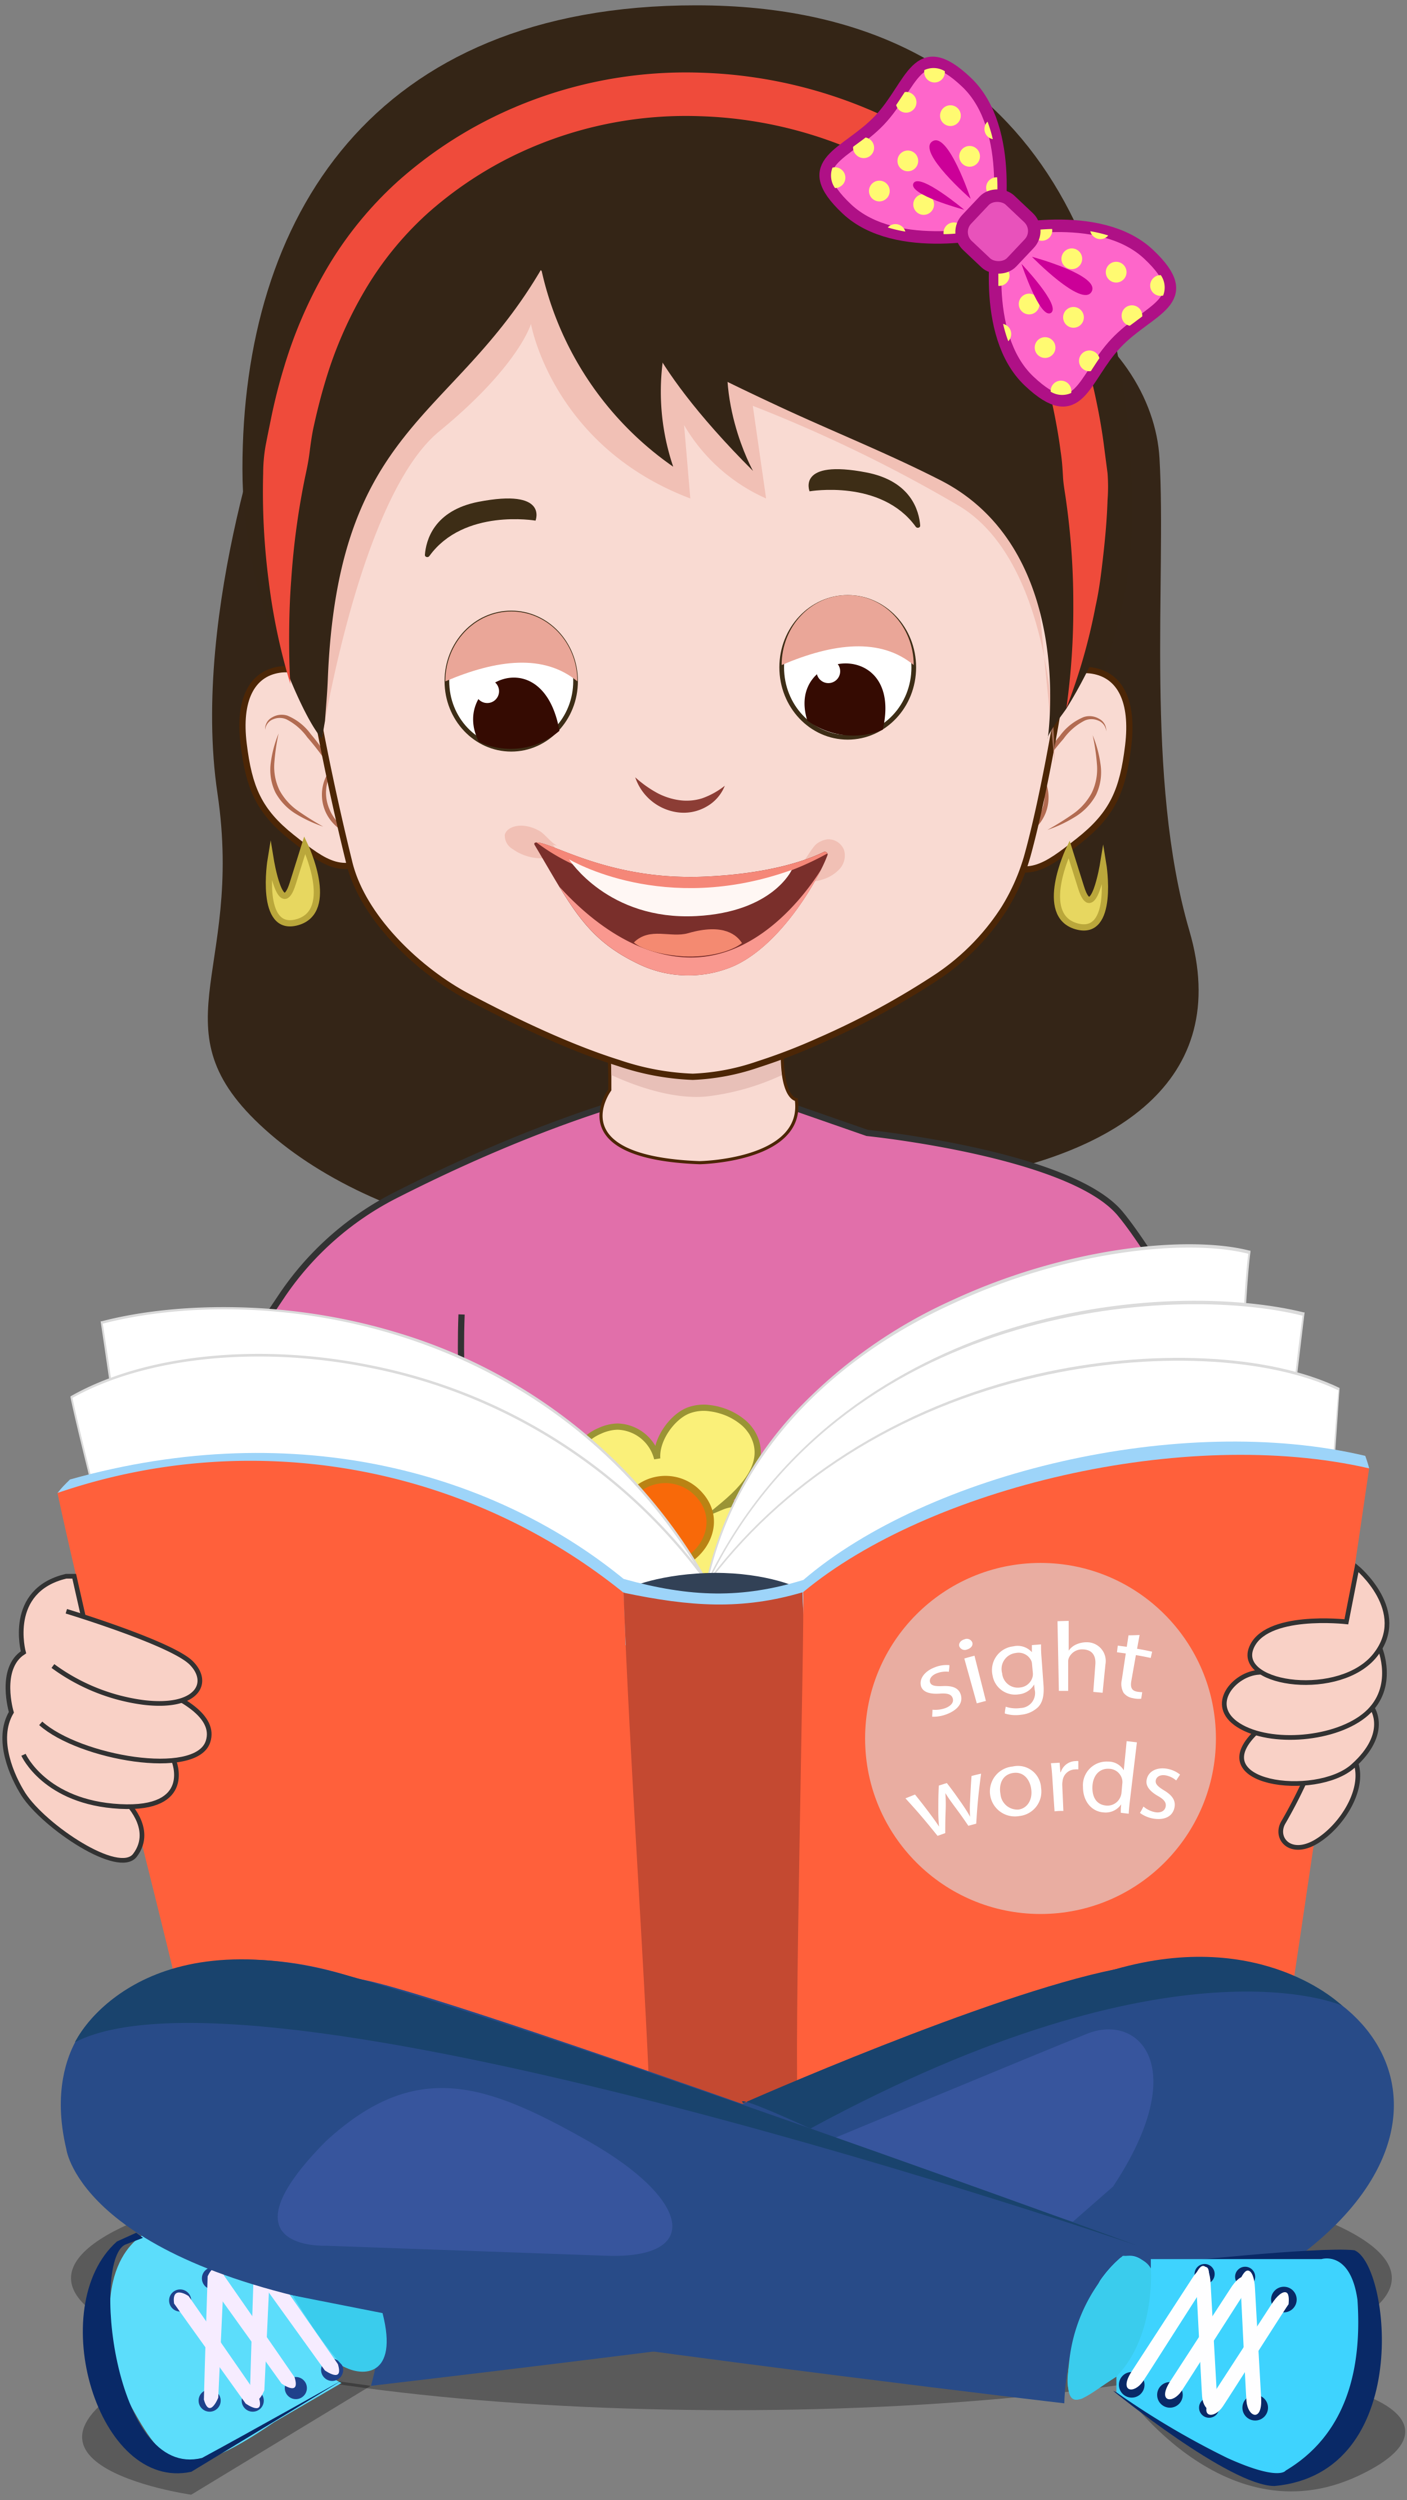 <svg id="Layer_1" data-name="Layer 1" xmlns="http://www.w3.org/2000/svg" viewBox="0 0 225.24 399.94"><rect x="0" y="0" width="225.24" height="399.94" fill="#808080" stroke="none"/><defs><style>.cls-1{opacity:0.3;}.cls-2{fill:#342517;}.cls-3{fill:#e16faa;}.cls-3,.cls-41{stroke:#323232;}.cls-11,.cls-14,.cls-25,.cls-28,.cls-3,.cls-30,.cls-31,.cls-41,.cls-5,.cls-8{stroke-miterlimit:10;}.cls-4{fill:#ce5f9c;}.cls-5{fill:#faf079;stroke:#9a9435;}.cls-6{fill:#ba8313;}.cls-7{fill:#f86909;}.cls-11,.cls-8{fill:#f9dad2;stroke:#4c2606;}.cls-8{stroke-width:0.5px;}.cls-9{fill:#e8c0b8;}.cls-10{fill:#342516;}.cls-12{fill:#b26b51;}.cls-13,.cls-29{fill:#eaa698;}.cls-13{opacity:0.5;}.cls-14,.cls-15{fill:#fff;}.cls-14{stroke:#3d2d16;}.cls-14,.cls-41{stroke-width:0.75px;}.cls-16{fill:#8c3d35;}.cls-17{fill:#7a2f2b;}.cls-18{fill:#f9988f;}.cls-19{fill:#f58778;}.cls-20{fill:#fff7f4;}.cls-21{fill:#f48a71;}.cls-22{fill:#3d2d16;}.cls-23{fill:#350b02;}.cls-24{fill:#ef4b3b;}.cls-25{fill:#fe66ca;}.cls-25,.cls-28{stroke:#af1086;}.cls-25,.cls-28,.cls-31{stroke-width:2px;}.cls-26{fill:#fffa71;}.cls-27{fill:#cc0098;}.cls-28{fill:#e852bb;}.cls-30{fill:#e7d760;stroke:#baa73b;}.cls-31{fill:#077477;stroke:#0c7777;}.cls-32{fill:#db9d8e;opacity:0.63;}.cls-33{fill:#00b6c2;}.cls-34{fill:#0c7777;}.cls-35{fill:#0a2c2d;opacity:0.22;}.cls-36{fill:#dbdbdb;}.cls-37{fill:#9dd4f9;}.cls-38{fill:#ff603b;}.cls-39{fill:#324156;}.cls-40{fill:#c44931;}.cls-41{fill:#f9d1c6;}.cls-42{fill:#284b88;}.cls-43{fill:#5cddfb;}.cls-44{fill:#092967;}.cls-45{fill:#3ed3fe;}.cls-46{fill:#1f418b;}.cls-47{fill:#f6ecff;}.cls-48{fill:#fefeff;}.cls-49{fill:#37559d;}.cls-50{fill:#3acced;}.cls-51{fill:#19436d;}.cls-52{fill:#dae1e5;opacity:0.6;}</style></defs><path class="cls-1" d="M59.34,381.67,30.61,399.09s-37.67-5.34-2.36-21.74Z"/><path class="cls-1" d="M179.11,381.51s16.36,24.79,38.27,14.59S209.72,376.13,179.11,381.51Z"/><ellipse class="cls-1" cx="117.09" cy="364.44" rx="105.72" ry="21.13"/><path class="cls-2" d="M44.26,61s-13.83,36.49-9.45,65.9-10.73,38,8.52,54.58,56.9,23.95,73,8.16c0,0,10.69,3.16,36.29-.73s44.88-15.78,37.77-40.06-3.66-56.45-4.77-75.52-24.89-41.45-74.95-28S44.26,61,44.26,61Z"/><path class="cls-3" d="M79.52,280.93s-.26-17-8.84,32.61c0,0-2.27,21.57,48,19.73s49.68-8.08,49.68-8.08-6.08-31.08-22.94-47C145.41,278.17,95.45,261.32,79.52,280.93Z"/><path class="cls-4" d="M127.22,287.26s11,13.08,20.64,49.65c0,0-5.31-26-14.3-45.76,0,0-3.88-7.16,8.78-7.16,0,0,6.34-1.22,18,29,0,0-8.17-26.77-16.14-31.06S127.22,287.26,127.22,287.26Z"/><path class="cls-5" d="M78.09,274a14.39,14.39,0,0,0-.31,9.61c1.74,4.9,22.47,6.33,34.84,6.33,12.09,0,30.14-1.08,37.33-6.38a2.62,2.62,0,0,0,.83-1.06A8.27,8.27,0,0,0,149,273C144.18,267.85,104.34,264,78.09,274Z"/><path class="cls-3" d="M207.59,241.64s-8.6,11-37.71,14c0,0,3.32,22.23-3.33,44.71,0,0-10.4,7.7-51.16,7.07-48.94-.76-45.89-7.2-45.89-7.2S63.68,274,60.35,255.78c0,0-23.85-5.3-33.28-22,0,0,10.11-14.64,18.15-26.65a48.3,48.3,0,0,1,18.39-16.07c12.08-6.13,31.52-14.82,50.53-18.41l24.68,8.59s32.44,3.28,40.48,12.88S207.59,241.64,207.59,241.64Z"/><path class="cls-5" d="M126,249.8a6.68,6.68,0,0,1-.67,1.23,6.41,6.41,0,0,1-2.81,2.26c-1.71.72-6.75.18-7.45-1.9.81,2.42,2,3.63.75,6.34a8.26,8.26,0,0,1-1.66,2.34,9.94,9.94,0,0,1-3.61,2.3,7.63,7.63,0,0,1-1.81.42,6.84,6.84,0,0,1-1.28,0c-4.64-.44-7.88-5.7-6.59-10.54-.23.84-3.17,2.23-3.95,2.43a10.09,10.09,0,0,1-6.06-.17,7.6,7.6,0,0,1-1.64-.87,7.8,7.8,0,0,1-1.11-1,5.91,5.91,0,0,1-1.47-4.14h0c0-.33,0-.65,0-1,0-.14,0-.28,0-.41.61-4.54,4.82-7.85,9.31-6.35-2.51-2.78-4.49-6-3.43-8.66a4.55,4.55,0,0,1,.67-1.13,7.64,7.64,0,0,1,2.83-2.05,7.05,7.05,0,0,1,1.33-.47,6.65,6.65,0,0,1,1.57-.21,6.75,6.75,0,0,1,6.29,5.12c-.24-3,2.34-6.6,4.9-7.66a6.94,6.94,0,0,1,3.57-.4,10.09,10.09,0,0,1,1.7.36h0a10,10,0,0,1,3.84,2.13,6.72,6.72,0,0,1,.88,1,4.92,4.92,0,0,1,.37.56c2.65,4.72-1.59,8.92-5,11.73,3.86-1.62,9.09.48,10.48,4.45a6.1,6.1,0,0,1,.32,1.42l0,.27A6,6,0,0,1,126,249.8Z"/><path class="cls-6" d="M111.16,249.51c3.28-2.62,4.63-7.46.83-11.18a7.8,7.8,0,0,0-11.7.89c-2.66,3.44-2.34,8.59,1.46,10.93A8,8,0,0,0,111.16,249.51Z"/><path class="cls-7" d="M110.44,248.65c2.79-2.22,3.94-6.34.71-9.5a6.63,6.63,0,0,0-9.94.76c-2.26,2.92-2,7.29,1.24,9.28A6.82,6.82,0,0,0,110.44,248.65Z"/><path class="cls-3" d="M173,215.72l2.37,4.54s-5.87,8.15-25.75,10.51c0,0-3.79-9.46-4.64-16.09"/><path class="cls-3" d="M75.45,233.85s-2.13-8.38-1.56-23.57"/><path class="cls-8" d="M112,186c-22.43-.85-14.38-11.64-14.38-11.64,0-.9,0-1.72,0-2.48-.11-4.36-.19-6.66,1.32-9,1.78-2.78,5.76-5.62,11.22-6a20.91,20.91,0,0,1,9.38,1.39,9.46,9.46,0,0,1,5.71,9.16,26.69,26.69,0,0,0,.14,4.24c.52,4.17,2.09,4.24,2.09,4.24C128.84,185.72,112,186,112,186Z"/><path class="cls-9" d="M125.14,172a39.19,39.19,0,0,1-12.06,3.41c-5.62.52-11.86-1.89-15.2-3.43-.11-4.36-.19-6.66,1.33-9,1.77-2.78,5.75-5.62,11.21-6a21.05,21.05,0,0,1,9.38,1.39c3.65,1.51,5.2,5.22,5.06,9.17A27.29,27.29,0,0,0,125.14,172Z"/><path class="cls-10" d="M181.23,82c0,40.1-31.63,65.6-71,65.6S38.81,115.06,38.81,75,59.47.85,111.42.85C165.88.85,181.23,41.87,181.23,82Z"/><path class="cls-11" d="M55.54,113.93c-2.83-3.82-6.51-7.49-10.89-6.79S38.14,112,39,119s2.4,10.74,7.78,15,8.2,6.36,13.86,2.54C61.62,128.78,57,116.48,55.54,113.93Z"/><path class="cls-12" d="M57.14,133.64a15,15,0,0,1-1.83-1.06,6.9,6.9,0,0,1-2.58-3.15,6.59,6.59,0,0,1-.39-4,6.94,6.94,0,0,1,.83-2.13c.07-.14.16-.26.24-.39a2.6,2.6,0,0,0-.13-.24c-.25-.48-.51-1-.78-1.42a27.7,27.7,0,0,0-2.75-3.81A8.78,8.78,0,0,0,46,114.48a3,3,0,0,0-2.43.28,2.08,2.08,0,0,0-1.12,2,2,2,0,0,1,1.29-1.7,2.68,2.68,0,0,1,2.08,0,9.27,9.27,0,0,1,3.37,2.89A41.79,41.79,0,0,1,52,121.54c.33.47.66,1,1,1.46a6.27,6.27,0,0,0-1.2,2.27,6.74,6.74,0,0,0,.25,4.45,6.93,6.93,0,0,0,3,3.34,13.81,13.81,0,0,0,2,.91,3.23,3.23,0,0,0,2.16.22A3.47,3.47,0,0,1,57.14,133.64Zm-12.4-7.23a8.62,8.62,0,0,1-.82-4.42,33.86,33.86,0,0,1,.68-4.65,18.51,18.51,0,0,0-1.24,4.6,8.4,8.4,0,0,0,.71,4.8,9.19,9.19,0,0,0,3.36,3.5,22,22,0,0,0,4.31,2,46.19,46.19,0,0,1-4-2.5A9.57,9.57,0,0,1,44.74,126.41Z"/><path class="cls-11" d="M163.82,114.17c2.87-3.88,6.6-7.61,11.05-6.89s6.6,4.88,5.74,12-2.44,10.91-7.89,15.21-8.32,6.46-14.06,2.59C157.65,129.23,162.39,116.75,163.82,114.17Z"/><path class="cls-12" d="M160.14,134.72a3.34,3.34,0,0,0,2.2-.22,14.27,14.27,0,0,0,2-.93,7.1,7.1,0,0,0,3-3.39,6.85,6.85,0,0,0,.25-4.51,6.58,6.58,0,0,0-1.22-2.31c.31-.5.65-1,1-1.48a42.81,42.81,0,0,1,2.88-3.68,9.46,9.46,0,0,1,3.42-2.94,2.71,2.71,0,0,1,2.11,0,2,2,0,0,1,1.31,1.73,2.09,2.09,0,0,0-1.14-2,3,3,0,0,0-2.46-.28,8.82,8.82,0,0,0-3.81,3,27.71,27.71,0,0,0-2.79,3.87c-.28.47-.54,1-.8,1.44l-.12.25c.08.13.17.25.24.39a7.13,7.13,0,0,1,.84,2.16,6.7,6.7,0,0,1-.39,4.08,7.11,7.11,0,0,1-2.62,3.2,17.94,17.94,0,0,1-1.86,1.07A3.51,3.51,0,0,1,160.14,134.72Zm11.59-4.48a46.17,46.17,0,0,1-4.06,2.53,21.58,21.58,0,0,0,4.38-2.06,9.31,9.31,0,0,0,3.41-3.55,8.46,8.46,0,0,0,.72-4.87,18.64,18.64,0,0,0-1.26-4.67,33.58,33.58,0,0,1,.69,4.72,8.74,8.74,0,0,1-.83,4.48A9.68,9.68,0,0,1,171.73,130.24Z"/><path class="cls-11" d="M167.09,92.84c-.06.51,5.09,1,5,1.56-2,17.12-5.17,33.52-7.48,42a33,33,0,0,1-3.89,9,37.37,37.37,0,0,1-10.68,10.86,125.86,125.86,0,0,1-19,10.29,93.32,93.32,0,0,1-9.65,3.71,36.52,36.52,0,0,1-10.49,2,41.46,41.46,0,0,1-11.84-2.2c-9.15-2.86-18.82-7.81-24.06-10.57-7.65-4-17-12.56-19.13-21.67a421.39,421.39,0,0,1-8.19-42.63c-.78-5.75,4.16-8,8.89-25.08,6.34-22.91,15.08-32,51.19-32C170.81,38.17,169.1,75.16,167.09,92.84Z"/><path class="cls-13" d="M51.54,118.14s6-38.66,18.78-49.14S85,51.81,85,51.81s3.41,19.57,25.51,27.93l-1-11.74a28.61,28.61,0,0,0,13.13,11.74l-2.13-14.82a230.44,230.44,0,0,1,33,16c16,9.6,15.32,41.21,15.32,41.21l-6.43-65.56L107.77,33.85,73,32.48,49.44,64.92,53.09,90.2Z"/><ellipse class="cls-14" cx="135.71" cy="106.76" rx="10.57" ry="11.19"/><ellipse class="cls-15" cx="139.17" cy="100.61" rx="1.94" ry="2.05"/><ellipse class="cls-14" cx="81.84" cy="108.96" rx="10.3" ry="10.9"/><ellipse class="cls-15" cx="85.21" cy="102.97" rx="1.89" ry="2"/><path class="cls-16" d="M101.69,124.35a18.48,18.48,0,0,0,3.38,2.43A10.68,10.68,0,0,0,108.7,128a8.31,8.31,0,0,0,3.73-.3,12.53,12.53,0,0,0,3.6-2,6.63,6.63,0,0,1-3,3.38,7.29,7.29,0,0,1-4.63.86A8.33,8.33,0,0,1,101.69,124.35Z"/><path class="cls-13" d="M89.19,135.27c-.88-.35-1.92-1.78-2.72-2.27a6.33,6.33,0,0,0-2.66-.9c-1.22-.12-2.71.33-3,1.44a2.52,2.52,0,0,0,1.29,2.31,7.88,7.88,0,0,0,4.7,1.45,2.36,2.36,0,0,0,2-.74c.4-.57-.06-1.56-.78-1.45Z"/><path class="cls-13" d="M128.66,137.74c.57-.63,1.48-2.39,2.21-2.85a3.75,3.75,0,0,1,1.57-.62,2.69,2.69,0,0,1,2.68,1.72,3.18,3.18,0,0,1-.69,3,6.13,6.13,0,0,1-2.87,1.74,4.52,4.52,0,0,1-2.3.21,2,2,0,0,1-1.59-1.42,1.89,1.89,0,0,1,1-1.83,6.51,6.51,0,0,1,2.19-.73Z"/><path class="cls-17" d="M132.47,136.8a22.71,22.71,0,0,1-1,2.25c-2.18,4.38-7.36,12.45-13.93,15.46a18.35,18.35,0,0,1-15.28-.27c-6.28-3-9.12-6.47-12.72-12.38-1.17-1.93-2.42-4.11-3.9-6.6,0,0-.36-.47.23-.49a3.85,3.85,0,0,1,1,.17c3.53,1,12.48,6,26.35,5.28,10.66-.52,16.48-2.86,18.61-3.91a.46.46,0,0,1,.63.22A.36.36,0,0,1,132.47,136.8Z"/><path class="cls-18" d="M131.49,139.05c-2.18,4.38-7.36,12.45-13.93,15.46a18.35,18.35,0,0,1-15.28-.27c-6.28-3-9.12-6.47-12.72-12.38,4.19,4.62,11.26,10.69,19.85,11.28C121.17,153.94,129.19,142.72,131.49,139.05Z"/><path class="cls-19" d="M132.46,136.53a45.08,45.08,0,0,1-24.15,5.62c-12.8-.54-20.11-5.63-22.42-7.38a3.85,3.85,0,0,1,1,.17c3.53,1,12.48,6,26.35,5.28,10.66-.52,16.48-2.86,18.61-3.91A.46.46,0,0,1,132.46,136.53Z"/><path class="cls-20" d="M91.1,137.48c.27.11,15.17,9.06,35.65,1.68,0,0-3,6.75-15.3,7.39C97.33,147.28,91.1,137.48,91.1,137.48Z"/><path class="cls-21" d="M109.47,153c-2.91-.17-6.54-.94-8-2.23,2.57-2.53,5.88-.68,8.67-1.48,5.85-1.69,7.88.41,8.64,1.58C117.12,152.18,113.51,153.19,109.47,153Z"/><path class="cls-22" d="M85.73,83.29s-11.47-2-17,5.67c-.22.3-.74.16-.71-.2.18-2.32,1.43-7.08,8.56-8.48C87.85,78.09,85.73,83.29,85.73,83.29Z"/><path class="cls-22" d="M129.6,78.6s11.47-2,17,5.67c.22.3.74.16.71-.2-.18-2.32-1.43-7.08-8.56-8.48C127.48,73.4,129.6,78.6,129.6,78.6Z"/><path class="cls-10" d="M165.69,58.8c-5.42-28.65-15-24.26-40.49-29.63-11.64-2.45-11.67-10.91-23.51-9.73C95,20.11,76.92,16.87,61.18,43.8c-9.92,17-26.16,31.76-19.4,52C48,115,51.54,118.14,51.54,118.14l.49-2.83c.15-2.16.35-4.32.44-6.49,1.59-40.76,19.79-41.3,34.1-65.61,3.83,3.57,8.51,6.28,12.84,8.82,8.22,4.83,16.73,9,25.32,13s17.32,7.46,25.81,11.79c21.75,11.08,17.18,41.34,17.19,41.35-.13-.75,2.61-4.21,3-4.84a73.89,73.89,0,0,0,5.55-10.85C182.72,86.89,168.91,75.87,165.69,58.8Z"/><path class="cls-10" d="M107.77,50.66a37.33,37.33,0,0,0,0,24,51.87,51.87,0,0,1-21.88-36"/><path class="cls-10" d="M101.69,48.12s.36,8.74,18.86,27.22c0,0-6.85-12.2-3-24.68"/><path class="cls-23" d="M76.67,118.67c-4.77-9.18,10.22-16.77,12.89-1.76A12,12,0,0,1,76.67,118.67Z"/><path class="cls-23" d="M129.24,115.27c-3.58-11.42,15.57-13.44,12.07,1.47A12.4,12.4,0,0,1,129.24,115.27Z"/><path class="cls-24" d="M46.48,109.42A98.44,98.44,0,0,1,43,92.85a110.85,110.85,0,0,1-.87-17.13,26.07,26.07,0,0,1,.37-4.32c.27-1.42.56-2.83.85-4.25.57-2.84,1.28-5.66,2.13-8.44A72,72,0,0,1,52.5,42.66,59.33,59.33,0,0,1,63.7,29a68,68,0,0,1,14.55-9.91,70,70,0,0,1,34-7.46,74.88,74.88,0,0,1,33.56,9.13A60.68,60.68,0,0,1,160,31.38a45.66,45.66,0,0,1,5.64,7.08c.42.64.81,1.29,1.19,2s.68,1.3,1,1.95c.69,1.28,1.3,2.61,1.91,3.93a85.63,85.63,0,0,1,5.49,16.52c.62,2.83,1.15,5.67,1.51,8.54l.56,4.29a28.42,28.42,0,0,1,0,4.33c-.09,2.88-.34,5.74-.66,8.59S176,94.23,175.38,97a93.12,93.12,0,0,1-4.67,16.28,115,115,0,0,0,1.11-16.63,116.78,116.78,0,0,0-1.13-16.36c-.17-1.35-.45-2.68-.52-4s-.16-2.69-.37-4c-.34-2.67-.83-5.31-1.4-7.93a78.73,78.73,0,0,0-5-15.17c-.56-1.2-1.11-2.41-1.74-3.58-.31-.58-.61-1.2-.93-1.75s-.63-1.09-1-1.62a38.68,38.68,0,0,0-4.77-6,53.4,53.4,0,0,0-12.5-9.39,67.69,67.69,0,0,0-30.39-8.26,63,63,0,0,0-30.64,6.7,61.05,61.05,0,0,0-13,8.86,52.55,52.55,0,0,0-9.9,12.1,65,65,0,0,0-6.37,14.49c-.78,2.55-1.43,5.15-2,7.77-.27,1.32-.45,2.65-.62,4s-.45,2.65-.74,4a121.56,121.56,0,0,0-2.18,16.26c-.21,2.75-.31,5.52-.33,8.31S46.31,106.62,46.48,109.42Z"/><path class="cls-25" d="M178.65,54.9c-5.29,5.6-5.91,13.6-13.89,6.08s-4.87-23.77-4.87-23.77,16-4.05,24,3.48S183.93,49.3,178.65,54.9Z"/><path class="cls-25" d="M140.82,19.21c-5.29,5.6-13.24,6.69-5.26,14.21s24,3.48,24,3.48,3.11-16.24-4.86-23.77S146.11,13.61,140.82,19.21Z"/><circle class="cls-26" cx="152.15" cy="18.5" r="1.66"/><circle class="cls-26" cx="155.22" cy="25.01" r="1.66"/><circle class="cls-26" cx="145.33" cy="25.74" r="1.66"/><path class="cls-26" d="M149.08,33.84A1.66,1.66,0,1,1,149,31.5,1.65,1.65,0,0,1,149.08,33.84Z"/><circle class="cls-26" cx="140.77" cy="30.56" r="1.66"/><path class="cls-26" d="M158.32,28.88a1.65,1.65,0,0,0,.07,2.34,1.63,1.63,0,0,0,1.24.45c.05-1,.07-2.12,0-3.3A1.66,1.66,0,0,0,158.32,28.88Z"/><path class="cls-26" d="M158.12,21.85a1.61,1.61,0,0,0,.81.41,21.89,21.89,0,0,0-.84-2.8s0,0,0,0A1.66,1.66,0,0,0,158.12,21.85Z"/><path class="cls-26" d="M142.12,36.39l0,0a22.48,22.48,0,0,0,2.81.66,1.65,1.65,0,0,0-2.79-.68Z"/><path class="cls-26" d="M153.84,36.05a1.65,1.65,0,0,0-2.78,1.41c1.18,0,2.29-.12,3.29-.23A1.61,1.61,0,0,0,153.84,36.05Z"/><path class="cls-26" d="M146.26,17.5a1.65,1.65,0,0,0-.07-2.34,1.61,1.61,0,0,0-1.35-.43c-.44.66-.89,1.36-1.38,2.08a1.75,1.75,0,0,0,.45.76A1.66,1.66,0,0,0,146.26,17.5Z"/><path class="cls-26" d="M148.47,12.74a1.65,1.65,0,0,0,2.78-1.35,3.46,3.46,0,0,0-3.27-.18A1.67,1.67,0,0,0,148.47,12.74Z"/><path class="cls-26" d="M137.09,24.8A1.66,1.66,0,1,0,138.57,22c-.68.53-1.36,1-2,1.49A1.62,1.62,0,0,0,137.09,24.8Z"/><path class="cls-26" d="M134.88,29.56a1.65,1.65,0,0,0-.07-2.34,1.62,1.62,0,0,0-1.54-.4,3.47,3.47,0,0,0,.4,3.26A1.65,1.65,0,0,0,134.88,29.56Z"/><circle class="cls-26" cx="178.68" cy="43.54" r="1.66"/><circle class="cls-26" cx="171.58" cy="41.4" r="1.66"/><circle class="cls-26" cx="171.85" cy="50.77" r="1.66"/><path class="cls-26" d="M163.55,47.49a1.66,1.66,0,1,0,2.34-.06A1.66,1.66,0,0,0,163.55,47.49Z"/><circle class="cls-26" cx="167.3" cy="55.6" r="1.66"/><path class="cls-26" d="M168,38a1.66,1.66,0,0,1-2.86-1.14c1-.11,2.11-.2,3.29-.23A1.61,1.61,0,0,1,168,38Z"/><path class="cls-26" d="M175,37.78a1.56,1.56,0,0,1-.46-.79,21.67,21.67,0,0,1,2.84.67l0,.05A1.65,1.65,0,0,1,175,37.78Z"/><path class="cls-26" d="M161.41,54.59l0,0a22.07,22.07,0,0,1-.83-2.77,1.68,1.68,0,0,1,.78.41A1.65,1.65,0,0,1,161.41,54.59Z"/><path class="cls-26" d="M161.07,42.87a1.65,1.65,0,0,1-1.25,2.86c0-1.18,0-2.3,0-3.3A1.65,1.65,0,0,1,161.07,42.87Z"/><path class="cls-26" d="M180,49.36a1.66,1.66,0,0,1,2.86,1.26c-.64.47-1.32,1-2,1.49a1.7,1.7,0,0,1-.79-.4A1.68,1.68,0,0,1,180,49.36Z"/><path class="cls-26" d="M184.64,46.88a1.66,1.66,0,0,1-.06-2.34,1.63,1.63,0,0,1,1.25-.52,3.45,3.45,0,0,1,.37,3.26A1.69,1.69,0,0,1,184.64,46.88Z"/><path class="cls-26" d="M173.26,58.94A1.66,1.66,0,1,1,176,57.3c-.49.71-.94,1.41-1.37,2.07A1.64,1.64,0,0,1,173.26,58.94Z"/><path class="cls-26" d="M168.64,61.42a1.66,1.66,0,0,1,2.84,1.45,3.5,3.5,0,0,1-3.28-.21A1.67,1.67,0,0,1,168.64,61.42Z"/><path class="cls-27" d="M149.25,22.62c-2.53,1.68,6.14,9.19,6.14,9.19S151.77,20.93,149.25,22.62Z"/><path class="cls-27" d="M146.23,29.33c-.94,1.81,8.13,4.23,8.13,4.23S147.18,27.52,146.23,29.33Z"/><path class="cls-27" d="M174.74,46.68c-1.53,2.62-9.54-5.6-9.54-5.6S176.28,44.05,174.74,46.68Z"/><path class="cls-27" d="M168.22,50.07c-1.76,1-4.7-7.86-4.7-7.86S170,49,168.22,50.07Z"/><rect class="cls-28" x="154.77" y="32.06" width="9.95" height="9.95" rx="2.94" transform="translate(23.18 127.8) rotate(-46.66)"/><path class="cls-29" d="M146.27,106.39c-5.32-4.41-12.82-3.55-21.14,0,0-6.18,4.73-11.19,10.57-11.19S146.27,100.21,146.27,106.39Z"/><path class="cls-29" d="M92.43,109c-5.32-4.4-12.82-3.55-21.14,0,0-6.18,4.73-11.18,10.57-11.18S92.43,102.81,92.43,109Z"/><path class="cls-30" d="M48.79,135.19s5.06,10.54-1.17,12.33-4.29-10-4.29-10,1.62,9.93,3.54,3.79Z"/><path class="cls-30" d="M171.14,135.86s-5.06,10.53,1.17,12.32,4.29-10,4.29-10-1.62,9.92-3.54,3.78Z"/><path class="cls-31" d="M53.92,249.71s.72,7.93-6.4-2.49-13-25.83-13-25.83-2.32-5.3,2.14-3.65S53.92,249.71,53.92,249.71Z"/><path class="cls-32" d="M38.07,217.32l.18,0c1,1,15.91,16.1,17.24,25.4a84.46,84.46,0,0,1-7.18,5.51c-4.26-11.94-11.8-23.13-14.79-27.32Z"/><line class="cls-33" x1="66.28" y1="242.3" x2="67.49" y2="218.01"/><polygon class="cls-34" points="65.28 242.25 67.49 218.01 67.28 242.35 65.28 242.25"/><line class="cls-33" x1="168.65" y1="258.84" x2="168.35" y2="226.41"/><polygon class="cls-34" points="167.65 258.85 168.35 226.41 169.65 258.83 167.65 258.85"/><path class="cls-35" d="M168.72,253.56l-.1,8-.08-14.75s20.27-12.26,25.28-20.23l4.89,7S188.71,243.37,168.72,253.56Z"/><path class="cls-35" d="M58.92,245.84l-5.4,5.76c-4.54-22.61-18.68-34-18.68-34s2.22-2.1,5.46-5.12C44.77,216.93,58.45,231.56,58.92,245.84Z"/><path class="cls-15" d="M39.88,312.89c-9.16-16.18-4.34-30.83-14.46-46.36-2.58-4-6.18-36.52-9.14-55,22.4-5.81,71.14-3.14,96.79,41.37,0,.42-12.65,57.87-13.76,63.91a72.5,72.5,0,0,0-27.45-8.21A70.34,70.34,0,0,0,39.88,312.89Z"/><path class="cls-36" d="M99.4,317.11l-.14-.08a72.17,72.17,0,0,0-27.4-8.2,70.84,70.84,0,0,0-31.94,4.26c-4.44-7.83-5.77-15.44-6.92-22.74-1.27-8.05-2.46-15.66-7.68-23.67-1.81-2.79-4.09-19.26-6.3-35.18-1-7.3-2.91-20.12-2.91-20.12l.14,0C27,208.55,45,207.57,63.48,213.15a84.79,84.79,0,0,1,49.69,39.63c0,.19-.76,4.12-5.11,24C104.5,293.15,99.4,317.11,99.4,317.11Zm-34.72-9q3.58,0,7.19.32a72.46,72.46,0,0,1,27.34,8.15c.76-4,13.5-62.42,13.71-63.56-24.38-42.22-71-47.82-96.47-41.27.91,5.67,1.85,12.49,2.85,19.7,2.2,15.86,4.47,32.27,6.22,35,5.27,8.09,6.53,16.11,7.76,23.87,1.13,7.21,2.3,14.67,6.65,22.39A70.06,70.06,0,0,1,64.68,308.08Z"/><path class="cls-15" d="M26,280.71c-.45-1-12.75-48.36-14.57-57.21,21.81-12.33,72.34-10.44,101.65,29.42,0,.42-12.65,57.87-13.76,63.91C91.15,312.46,37.27,287.93,26,280.71Z"/><path class="cls-36" d="M99.4,317.11l-.14-.08c-2.78-1.48-10.72-5.25-20.78-10-19-9-45.1-21.35-52.54-26.11-.4-.92-12.72-47.93-14.65-57.35l0-.19.12-.07c11.81-6.68,30.23-8.54,48.08-4.87a87.66,87.66,0,0,1,53.72,34.35c0,.19-.76,4.12-5.11,24C104.5,293.15,99.4,317.11,99.4,317.11ZM26.09,280.54c7.48,4.78,33.48,17.08,52.47,26.07,9.9,4.69,17.75,8.41,20.65,9.94.77-4,13.48-62.34,13.71-63.56a87.39,87.39,0,0,0-53.5-34.14c-17.74-3.64-36-1.81-47.82,4.78C13.62,233.34,25.42,278.57,26.09,280.54Z"/><path class="cls-37" d="M9.2,238.84c.81-1,1-1.16,2-2.16,36.6-10.27,68.46-.77,89,16.21.79,6.53,4.16,74.49,2.83,82.95C73.76,326.26,35.34,232.57,9.2,238.84Z"/><path class="cls-38" d="M31.28,330.4c-5.85-26.06-16-63.36-22.08-91.56a95.13,95.13,0,0,1,90.62,15.95c.79,6.35,5.51,72.93,4.18,81.15C74.76,326.64,57.41,324.31,31.28,330.4Z"/><path class="cls-15" d="M195.65,312.6c2.64-11.77,1.94-93.84,4.37-112.33-20.23-5.22-77.59,8.63-86.94,53.13,0,.43,16.54,57.27,17.84,63.29C139,312.25,185.92,309,195.65,312.6Z"/><path class="cls-36" d="M130.83,317l-.05-.22c-.83-3.88-8.16-29.42-13-46.32-4.16-14.48-4.83-16.87-4.83-17a58,58,0,0,1,14.74-28A79.33,79.33,0,0,1,152.43,208c18.37-8.53,37.85-10.44,47.61-7.93l.14,0,0,.22c-1.16,8.87-1.61,32.78-2,55.89-.49,25.88-1,50.32-2.33,56.46l0,.18-.12,0c-9.26-3.46-56.39-.49-64.65,4.08Zm-17.6-63.53c.1.48,16.75,58.47,17.77,63,4.42-2.31,19-4.17,31.64-5,11.82-.78,27.47-1,32.92,1,1.33-6.39,1.81-31.69,2.27-56.16.43-22.95.87-46.67,2-55.74-9.76-2.46-29.09-.52-47.34,8C131.22,218.28,117.27,234.29,113.23,253.44Z"/><path class="cls-15" d="M195.65,312.6c2.64-11.77,10.6-83.92,13-102.41-22.57-5.62-74.6-.67-95.6,43.21,0,.43,16.54,57.27,17.84,63.29C139,312.25,185.92,309,195.65,312.6Z"/><path class="cls-36" d="M130.83,317l-.05-.22c-.83-3.88-8.16-29.42-13-46.32-4.16-14.48-4.83-16.87-4.83-17C124.57,229.08,145.11,218,160.26,213c19.38-6.33,38.21-5.6,48.44-3.05l.15,0s-2,16.65-3.52,29.11c-3.25,27.59-7.71,65.38-9.55,73.55l0,.18-.12,0c-9.26-3.46-56.39-.49-64.65,4.08Zm-17.6-63.53c.17.7,16.75,58.47,17.77,63,4.42-2.31,19-4.17,31.64-5,11.82-.78,27.47-1,32.92,1,1.85-8.51,6.27-45.93,9.5-73.31,1.45-12.3,2.7-22.95,3.45-28.68C187.48,205.21,134.6,208.91,113.23,253.44Z"/><path class="cls-15" d="M210.18,278c.42-1.05,3.42-47.3,4.22-55.79-20.84-10.11-74.11-6.41-101.74,31.75,0,.42,17,56.7,18.26,62.72C139,312.25,199.11,285.33,210.18,278Z"/><path class="cls-36" d="M130.83,317l-.05-.22c-.84-3.94-8.49-29.7-13.55-46.75-4.09-13.77-4.71-15.87-4.71-16.05,12.2-16.84,31.24-29.07,53.54-34.17,18.07-4.13,37.06-3.26,48.39,2.23,0,0-1,14.65-1.82,26-1.29,18.34-2.1,29.52-2.33,30.11-7.08,4.69-34.83,17.72-55.05,27.17-11.48,5.37-21.39,10-24.28,11.6Zm-18-62.93c.2.78,17.13,57.78,18.18,62.37,3.05-1.66,12.39-6,24.16-11.53,20.16-9.43,47.76-22.33,54.91-27,.26-1.24,1.33-16.45,2.28-29.9.79-11.16,1.54-21.72,1.9-25.59-11.3-5.42-30.17-6.27-48.15-2.16C143.9,225.28,125,237.3,112.82,254Z"/><path class="cls-39" d="M128.57,254.7c0,1.29-6,3.91-14.16,3.95s-14.78-2.58-14.59-3.86c.14-.9,6.47-3.13,14.61-3.17S128.56,254,128.57,254.7Z"/><path class="cls-37" d="M100.13,263.17c-.06-4.06-.3-7.88-.33-10.59,10.8,3,19,3.17,28.77.18.16,1.79-.66,9.54-.46,11.67C121.1,267.9,106,269.05,100.13,263.17Z"/><path class="cls-40" d="M104,335.94c-.87-22.13-3.19-54.25-4.18-81.15,10.7,2.24,18.94,2.82,28.75-.09.74,5.78,3.56,72.91,4.48,81.34C126,339.4,109.86,341.65,104,335.94Z"/><path class="cls-37" d="M219.18,234.9c-.07-.34-.33-1.19-.62-2-29.57-7-70,2.74-90,19.89-.51,6.05,1.38,12.4,2.14,21.05C165.55,265.66,209.31,234.53,219.18,234.9Z"/><path class="cls-38" d="M204.54,333.78c4.39-28.89,10.46-70.53,14.64-98.88-29.57-6.8-70.6,3.14-90.61,19.8.26,5.8-1.55,74.77-.8,83.17C162.62,330,194.8,330.15,204.54,333.78Z"/><path class="cls-41" d="M20,288.07s4.85,4.41,1.62,8.71c-2.57,3.43-14.53-4.58-17.87-9.73C2,284.29-.78,278.31,1.82,273.92c0,0-2.11-7,1.94-9.59,0,0-2.75-9.9,6.82-12.17h1.3Z"/><path class="cls-41" d="M3.76,280.72s3.41,7.63,15.42,8.27,8.63-7.38,8.63-7.38l-18.2-7.69"/><path class="cls-41" d="M11.55,266.12s24.34,4.54,21.75,12.49c-1.92,5.87-20.61,2.6-26.78-2.92"/><path class="cls-41" d="M8.47,266.52a31.32,31.32,0,0,0,14.6,5.84c8.52,1,10.71-3.16,7.55-6.33s-20-8.27-20-8.27"/><path class="cls-41" d="M209.35,283.87a79.44,79.44,0,0,1-3.84,7.56c-1.61,2.55,1,5.75,5.29,3.13s8.29-9.2,5.81-13.52S209.35,283.87,209.35,283.87Z"/><path class="cls-41" d="M219.66,273.23s2.87,4-3.06,9.3-24.77,2.87-15.13-5.78S219.66,273.23,219.66,273.23Z"/><path class="cls-41" d="M220.89,263.65s2.67,6.25-2.12,10.48-15.39,5.09-20.49,1.87-.64-8.26,3.24-8.47S220.89,263.65,220.89,263.65Z"/><path class="cls-41" d="M215.53,259.45s-13.19-1.52-15.27,4.33,14.34,8,19.89,1-2.92-14-2.92-14Z"/><path class="cls-42" d="M57.43,363.54s87.56-40.72,122.3-48.79c38-7.3,60.22,22.81,27.66,46.61-39.21,7.71-148,20.31-148,20.31S64.47,363.89,57.43,363.54Z"/><path class="cls-43" d="M54.18,378.19s9.77,5.51,7-7.77l-9.77-2-28.32-11s-10.52,5-2.5,26.81c5.76,10.52,8.27,13.53,23.3,3.26l10.78-6.27S49.66,378.94,54.18,378.19Z"/><path class="cls-44" d="M22.89,358,20.26,359c-5.72,1.7-2.16,37.77,12.08,34.21,7.74-4.18,22.6-12.54,22.6-12.54L30.63,395.42C15.62,398.67,7,369,18.72,358.58l3.09-1.4Z"/><path class="cls-44" d="M186,362.11s24.81-2.76,30.82-2.13c5.72,2.34,9.51,35.65-12.78,37.72-7.19,0-25.85-15.23-25.85-15.23l25.69,11s17.7-14.78,10.94-29.56Z"/><path class="cls-45" d="M184.23,362.9v-1.5h27.32s4.63-1.47,5.76,6.51c.62,9.15-.73,20.92-11.49,27.32,0,0-1,1.75-9.31-2a130.84,130.84,0,0,1-17.79-10.52v-2.51l-5.51,3.51s-7.27,2.25,4-21.3C180,360.39,182,360.14,184.23,362.9Z"/><circle class="cls-46" cx="33.56" cy="384.04" r="1.77"/><circle class="cls-46" cx="40.46" cy="384.04" r="1.77"/><circle class="cls-46" cx="47.36" cy="382.03" r="1.77"/><circle class="cls-46" cx="28.84" cy="368.02" r="1.77"/><circle class="cls-46" cx="53.17" cy="379.12" r="1.77"/><circle class="cls-46" cx="34.09" cy="364.48" r="1.77"/><path class="cls-47" d="M27.87,368.51l11.46,16s3.09,2.2,2.1-1c-2.87-4.19-11.24-16.2-11.24-16.2S27.43,365.42,27.87,368.51Z"/><path class="cls-47" d="M35.85,363.91l-.91,19.65s-1.39,3.53-2.3.31c.12-5.08.6-19.71.6-19.71S34.53,361.08,35.85,363.91Z"/><path class="cls-47" d="M43.23,362.73l-.91,19.64s-1.39,3.53-2.3.31c.13-5.07.61-19.71.61-19.71S41.92,359.9,43.23,362.73Z"/><path class="cls-47" d="M33.6,365.31l11.47,16s3.08,2.21,2.09-1c-2.87-4.19-11.24-16.2-11.24-16.2S33.16,362.23,33.6,365.31Z"/><circle class="cls-44" cx="200.94" cy="385.17" r="2.05"/><circle class="cls-44" cx="187.29" cy="383.12" r="2.05"/><circle class="cls-44" cx="181.17" cy="381.51" r="2.05"/><circle class="cls-44" cx="205.53" cy="367.87" r="2.05"/><circle class="cls-44" cx="192.84" cy="363.79" r="1.61"/><circle class="cls-44" cx="199.33" cy="364.23" r="1.61"/><circle class="cls-44" cx="193.56" cy="385.17" r="1.61"/><path class="cls-47" d="M40.5,363.22,52,379.2s3.08,2.2,2.09-1C51.2,374,42.82,362,42.82,362S40.06,360.13,40.5,363.22Z"/><path class="cls-48" d="M203.54,368.64l-9.67,14.89c-2,3.16.43,3.59,1.88,1.45.92-1.35,10.78-16.91,10.53-16.34h0c0-.15.21-1.61-.34-1.89S204.43,367.22,203.54,368.64Z"/><path class="cls-48" d="M196.94,366.16l-9.67,14.89c-2,3.16.43,3.59,1.88,1.45.92-1.35,10.78-16.92,10.53-16.34h0c0-.15.21-1.61-.34-1.89S197.83,364.73,196.94,366.16Z"/><path class="cls-42" d="M182.15,359.26S69.1,318,57.2,316.55c-20.29-6.91-39-1.44-45.17,10.15-1.1,2.09-3.64,7.82-1.4,17.16,0,0,2.45,18.9,51.12,26.26s108.63,14.35,108.63,14.35S170.58,365.56,182.15,359.26Z"/><path class="cls-48" d="M190.78,364.58l-9.68,14.89c-2,3.17.43,3.6,1.89,1.46.92-1.35,10.78-16.92,10.52-16.35h0c0-.15.21-1.61-.34-1.88S191.67,363.16,190.78,364.58Z"/><path class="cls-48" d="M193.8,365.31l1,17.72c.14,3.73-2.16,2.92-2.36.34-.13-1.63-1-20-1.05-19.42h0c.05-.14.61-1.5,1.23-1.46S193.73,363.63,193.8,365.31Z"/><path class="cls-48" d="M200.9,366.05l1,17.72c.14,3.73-2.15,2.92-2.36.34-.13-1.63-1-20-1-19.42h0c.06-.14.62-1.5,1.23-1.46S200.83,364.37,200.9,366.05Z"/><path class="cls-49" d="M132.39,342.53s33.4-13.89,41.66-17.19,16.84,5.29,4.13,24.46l-6.44,5.63Z"/><path class="cls-49" d="M97,360.86l-44.82-1.6s-17.38.79,0-16.73c14.4-13.23,25.65-9.26,42,0S112.57,361.42,97,360.86Z"/><path class="cls-50" d="M184.23,362.9s.8,10.81-5.51,17.29c-5.51,3.51-8.79,7.39-7.48-3.05a26.61,26.61,0,0,1,8.5-16.26S183.09,360.73,184.23,362.9Z"/><path class="cls-50" d="M46.84,367.2s4.37,7.48,8.1,11.35c3.09,1.74,8.93,1.72,6.3-8.51Z"/><path class="cls-51" d="M12,326.7s9.48-20,42.91-10.87,127.21,43.43,127.21,43.43S42.08,311.19,12,326.7Z"/><path class="cls-51" d="M119,336.46s39.19-17.35,59.47-21.41c23.61-6.79,36.37,5.8,36.37,5.8s-26.56-12.06-85.11,19.67C116.42,334.45,119,336.46,119,336.46Z"/><circle class="cls-15" cx="132.61" cy="107.39" r="1.89"/><circle class="cls-15" cx="78" cy="110.58" r="1.89"/><circle class="cls-52" cx="166.57" cy="278.11" r="28.08"/><path class="cls-15" d="M149.28,273.51a4.8,4.8,0,0,0,2.07-.26c1-.39,1.37-1,1.16-1.59s-.75-.81-2-.73c-1.63.12-2.63-.22-3-1-.47-1.09.27-2.5,2.16-3.21a5.1,5.1,0,0,1,2.32-.34c0,.42-.06.64-.09,1.06a4,4,0,0,0-1.92.24c-.93.35-1.27,1-1.07,1.5s.83.6,2,.55c1.61-.08,2.55.31,2.89,1.36.4,1.24-.4,2.43-2.22,3.13a5.89,5.89,0,0,1-2.35.41Z"/><path class="cls-15" d="M155.66,262.78c.12.44-.2.91-.86,1.1a.94.94,0,0,1-1.23-.51c-.14-.46.21-.95.83-1.12A.93.93,0,0,1,155.66,262.78Zm.71,9.71-2-7.17c.65-.19,1-.28,1.63-.45.73,2.9,1.1,4.34,1.83,7.24C157.23,272.25,157,272.33,156.37,272.49Z"/><path class="cls-15" d="M166.65,263.06c0,.55,0,1.17.08,2.09.13,1.76.19,2.64.32,4.4s-.18,2.82-.86,3.54a4.54,4.54,0,0,1-2.69,1.22,5.83,5.83,0,0,1-2.64-.19c0-.44.08-.66.14-1.09a5.17,5.17,0,0,0,2.39.21,2.39,2.39,0,0,0,2.25-2.93l-.09-.84h0a3.16,3.16,0,0,1-2.46,1.58,3.66,3.66,0,0,1-4.19-3,3.82,3.82,0,0,1,3.29-4.67,3.06,3.06,0,0,1,3,.93h0c0-.45,0-.68,0-1.14Zm-1.44,3.14a1.49,1.49,0,0,0-.16-.61,2.24,2.24,0,0,0-2.45-1.15,2.57,2.57,0,0,0-2.17,3.25,2.51,2.51,0,0,0,2.92,2.26,2.28,2.28,0,0,0,1.94-1.65,1.87,1.87,0,0,0,.05-.74Z"/><path class="cls-15" d="M169.29,259.35l1.79-.05v4.77h0a2.85,2.85,0,0,1,1.21-1,4.08,4.08,0,0,1,1.75-.35,3,3,0,0,1,2.93,3.51c-.19,1.83-.28,2.74-.46,4.57l-1.49-.14c.13-1.76.2-2.64.33-4.41.09-1.24-.38-2.34-2-2.39a2.31,2.31,0,0,0-2.24,1.36,1.5,1.5,0,0,0-.11.66v4.62h-1.49Z"/><path class="cls-15" d="M182.43,261.56l-.4,2.2c1,.17,1.45.26,2.41.47l-.23,1c-.94-.2-1.42-.29-2.37-.46l-.73,4.13c-.17.95,0,1.53.85,1.71a4.36,4.36,0,0,0,.89.09c-.06.42-.09.63-.16,1.05a3.9,3.9,0,0,1-1.34-.09,2.31,2.31,0,0,1-1.49-.87,2.9,2.9,0,0,1-.27-2.09l.63-4.19-1.41-.19.13-1.06,1.44.19.28-1.84C181.36,261.61,181.72,261.59,182.43,261.56Z"/><path class="cls-15" d="M146.48,287.08c1,1.24,1.49,1.87,2.44,3.14.52.7,1,1.35,1.41,2h0a24.68,24.68,0,0,1-.12-2.48c0-1.63,0-2.44.08-4.09l1.28-.41c1,1.27,1.44,1.92,2.36,3.22.54.79,1,1.49,1.37,2.18h0a18.88,18.88,0,0,1,0-2.53c.07-1.59.11-2.39.23-4,.61-.16.92-.23,1.53-.37-.43,3.21-.59,4.82-.78,8l-1.26.34c-.86-1.26-1.3-1.88-2.21-3.1-.53-.72-1-1.36-1.47-2.13h0a25.38,25.38,0,0,1,.05,2.6c-.06,1.53-.07,2.29-.07,3.8l-1.23.44c-2-2.47-3-3.67-5.14-6Z"/><path class="cls-15" d="M166.66,286a3.93,3.93,0,0,1-3.48,4.52,4,4,0,1,1-1.07-7.92A3.7,3.7,0,0,1,166.66,286Zm-6.5,1a2.71,2.71,0,0,0,2.92,2.48c1.36-.2,2.25-1.55,2-3.27-.15-1.29-1.07-2.86-2.9-2.58S159.89,285.58,160.16,287Z"/><path class="cls-15" d="M168.47,284.47c-.06-.91-.13-1.68-.23-2.4l1.39-.08c.05.6.07.91.12,1.51h.07a2.53,2.53,0,0,1,2.36-1.77,1.61,1.61,0,0,1,.45,0v1.33a2.16,2.16,0,0,0-.53,0,2.06,2.06,0,0,0-2,1.87,3.24,3.24,0,0,0-.05.65c.07,1.65.11,2.47.18,4.12-.56,0-.84,0-1.41.07C168.67,287.65,168.6,286.59,168.47,284.47Z"/><path class="cls-15" d="M182,278.73c-.45,3.77-.68,5.65-1.13,9.42-.08.69-.16,1.48-.18,2l-1.27-.15c0-.54,0-.81.07-1.36h0a3,3,0,0,1-2.81,1.3c-1.88-.12-3.31-1.72-3.31-4.07a3.79,3.79,0,0,1,4-4.06,2.88,2.88,0,0,1,2.53,1.39h0c.19-1.86.28-2.79.46-4.66Zm-2.34,6.65a2.08,2.08,0,0,0,0-.61,2.19,2.19,0,0,0-2.11-1.81c-1.62-.1-2.62,1.17-2.67,2.89s.7,2.89,2.26,3a2.24,2.24,0,0,0,2.27-1.51,2.27,2.27,0,0,0,.13-.61Z"/><path class="cls-15" d="M183.05,289a4.12,4.12,0,0,0,1.79.89c1,.2,1.63-.21,1.76-.85s-.19-1.14-1.22-1.72c-1.36-.78-2-1.64-1.82-2.57.19-1.26,1.48-2.13,3.35-1.78a4.57,4.57,0,0,1,2,.92l-.62.94a3.54,3.54,0,0,0-1.65-.81c-.92-.17-1.52.22-1.62.8s.35,1,1.35,1.61c1.33.8,1.89,1.65,1.63,2.8-.31,1.36-1.58,2-3.41,1.69a5,5,0,0,1-2.1-.9C182.73,289.64,182.83,289.43,183.05,289Z"/></svg>
